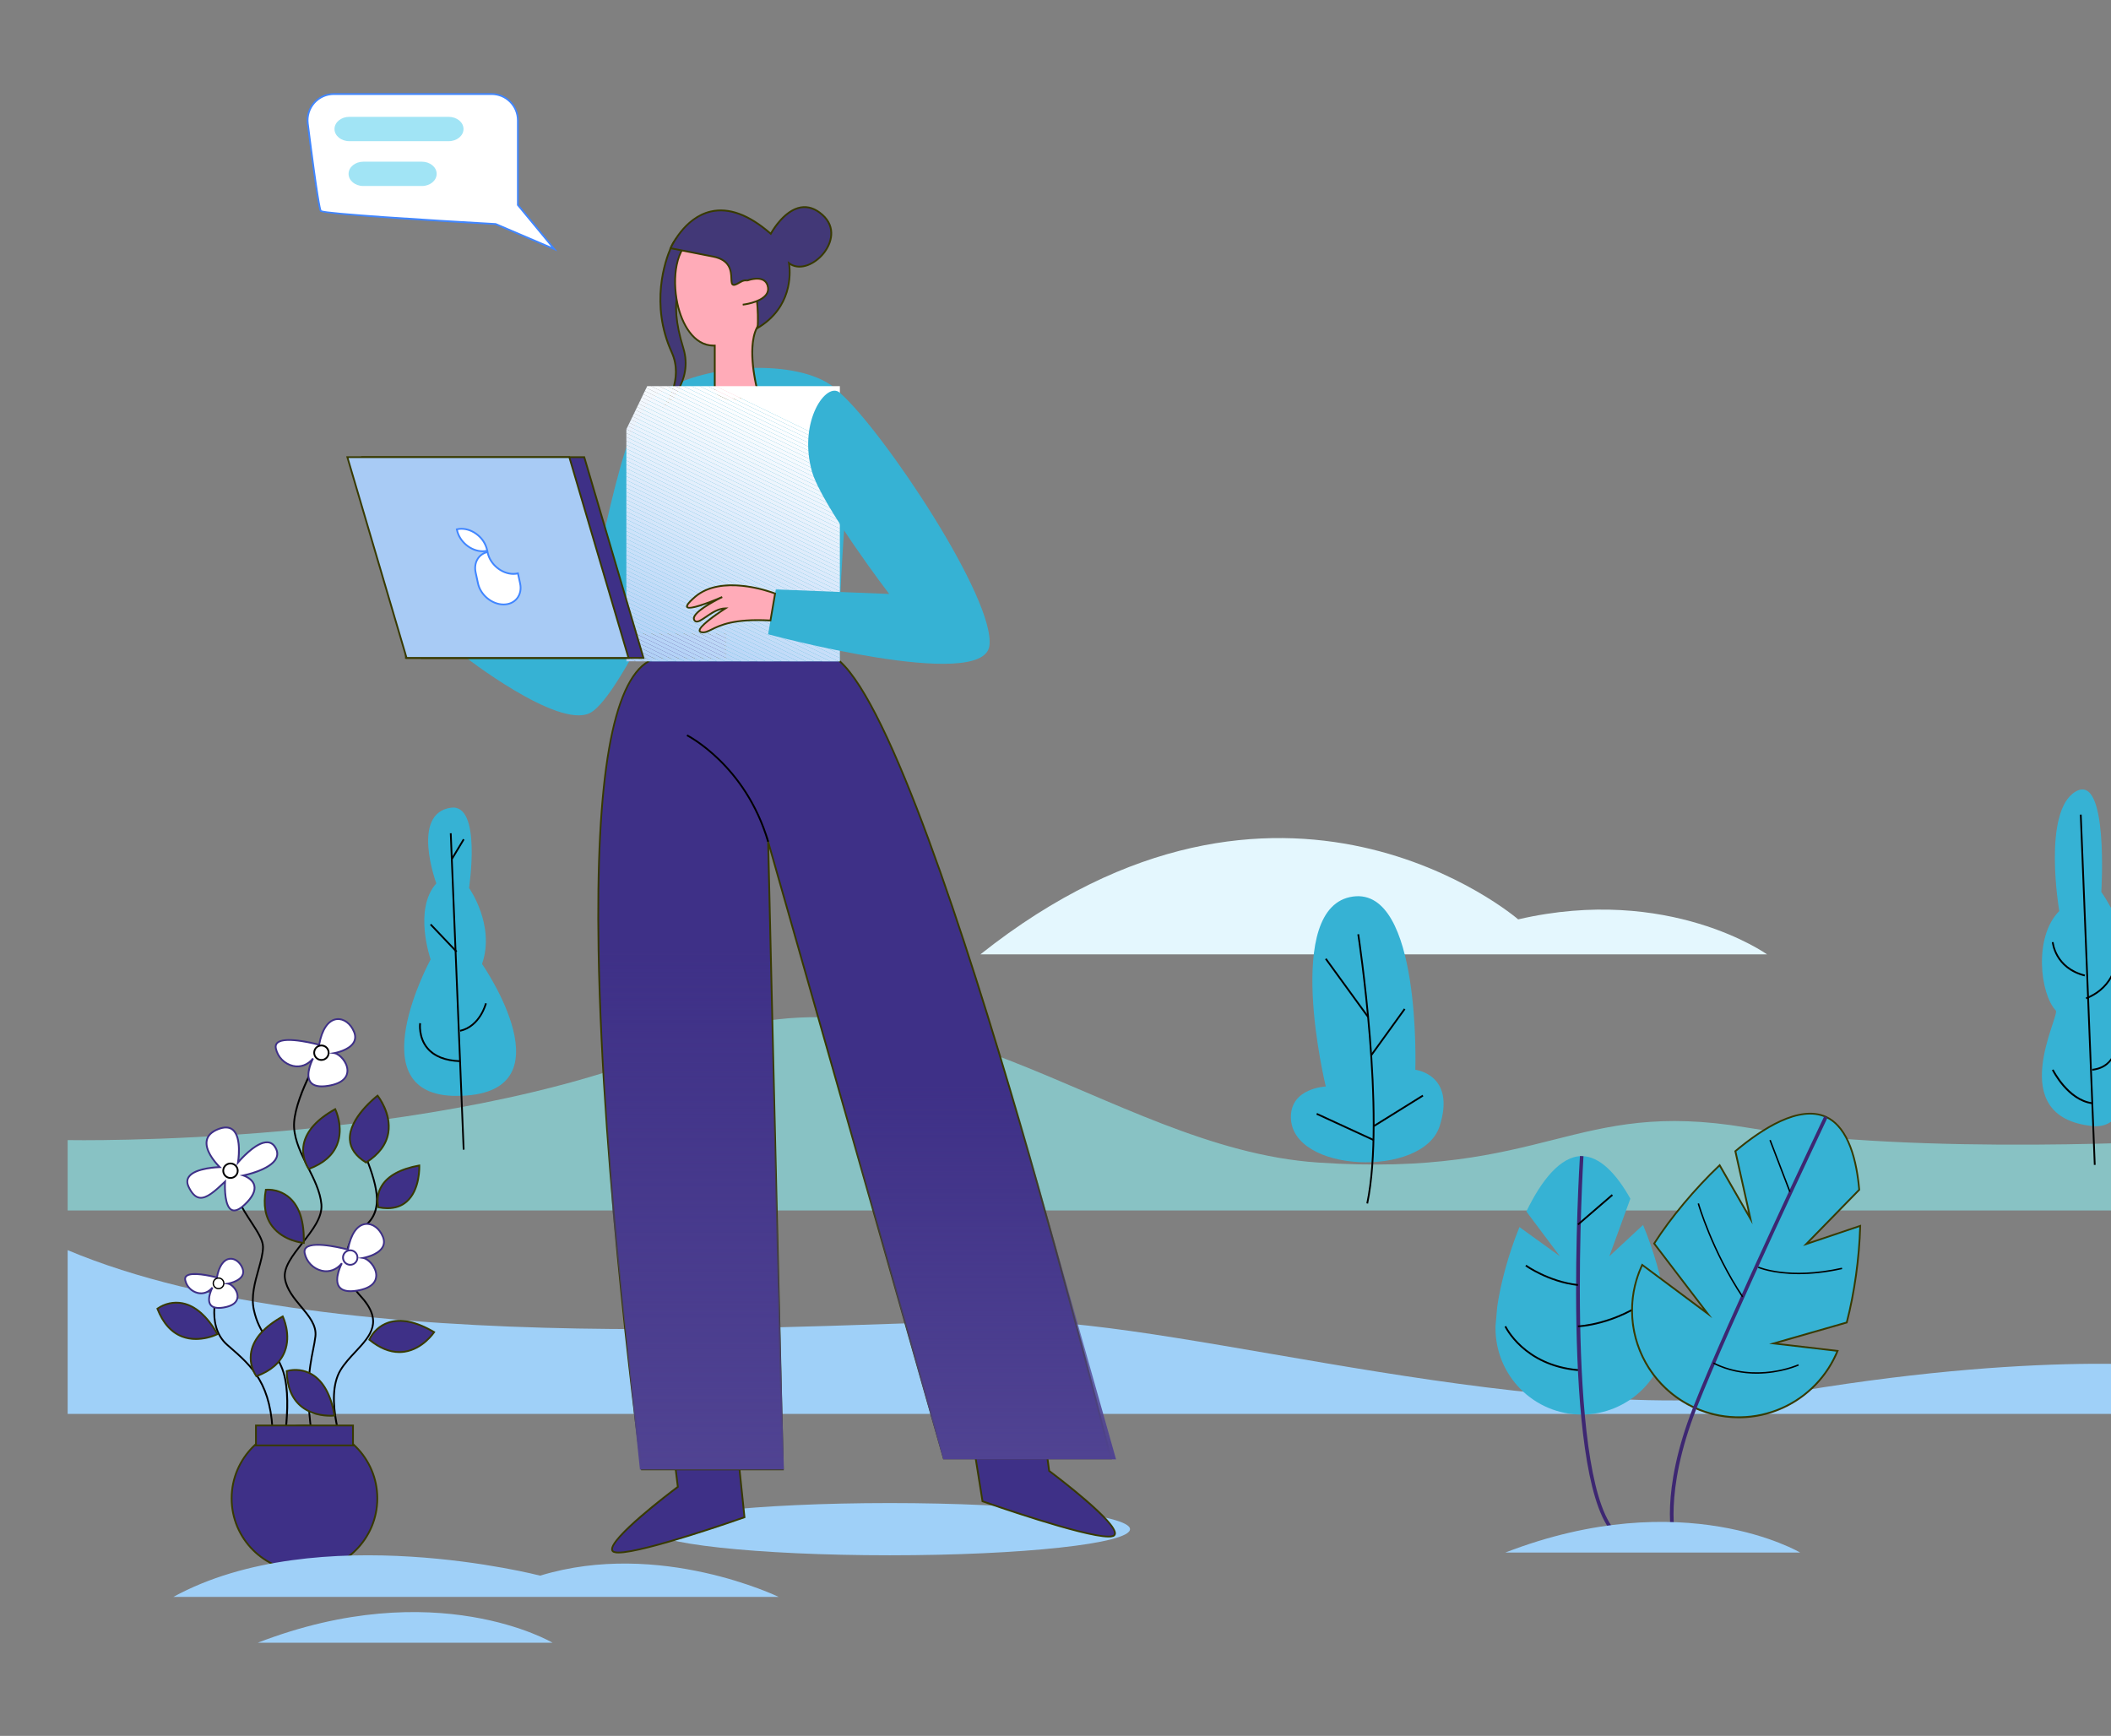 <svg width="698" height="574" viewBox="0 0 698 574" fill="none" xmlns="http://www.w3.org/2000/svg">
<rect x="0" y="0" width="698" height="574" fill="#808080" stroke="none"/>
<g clip-path="url(#clip0_88_610)">
<path d="M22.372 376.991C22.372 376.991 144.821 379.375 224.563 345.703C304.304 312.032 365.684 379.681 435.778 384.411C511.418 389.516 520.183 363.225 577.34 372.807C634.497 382.39 724.904 376.991 724.904 376.991V400.261H22.372V376.991Z" fill="#88C2C4"/>
<path d="M22.372 467.525H724.904V452.389C724.904 452.389 679.374 446.059 595.211 459.957C511.049 473.854 393.627 436.837 335.409 436.752C277.191 436.667 112.781 451.412 22.372 413.382V467.525Z" fill="#9FD0F8"/>
<path d="M551.484 438.984C551.514 442.751 550.799 446.487 549.381 449.975C547.962 453.464 545.868 456.637 543.219 459.311C540.569 461.986 537.418 464.108 533.946 465.557C530.474 467.005 526.749 467.751 522.988 467.751C519.227 467.751 515.502 467.005 512.03 465.557C508.558 464.108 505.407 461.986 502.757 459.311C500.108 456.637 498.014 453.464 496.595 449.975C495.177 446.487 494.462 442.751 494.492 438.984C494.492 438.829 494.492 438.676 494.492 438.518L495.066 432.009C496.168 424.42 498.768 414.634 502.412 405.752L515.783 415.405L504.693 400.599C509.643 390.298 516.028 382.285 522.982 382.285C528.957 382.285 534.496 388.18 539.077 396.359L532.127 415.405L543.268 405.046C546.751 413.367 549.32 422.569 550.59 430.045L551.465 437.973C551.481 438.316 551.484 438.656 551.484 438.984Z" fill="#36B2D4"/>
<path d="M532.664 506.285C516.151 485.986 522.137 386.474 522.408 382.249L523.576 382.321C523.513 383.352 517.353 485.601 533.58 505.544L532.664 506.285Z" fill="#3D2772"/>
<path d="M521.732 453.333C503.637 451.726 497.534 438.824 497.475 438.693L498.015 438.45C498.072 438.576 504.048 451.174 521.791 452.749L521.732 453.333Z" fill="black"/>
<path d="M521.767 438.864L521.751 438.278C521.872 438.278 533.915 437.837 545.739 428.874L546.099 429.341C534.113 438.424 521.889 438.862 521.767 438.864Z" fill="black"/>
<path d="M521.725 425.197C511.907 424.097 504.421 418.76 504.345 418.71L504.687 418.236C504.761 418.288 512.13 423.537 521.792 424.618L521.725 425.197Z" fill="black"/>
<path d="M532.933 394.893L521.568 404.689L521.95 405.133L533.314 395.337L532.933 394.893Z" fill="black"/>
<path d="M89.927 475.656C89.684 457.744 83.171 452.074 75.627 445.509L74.972 444.94C67.129 438.093 72.08 425.141 72.133 425.011L72.672 425.226C72.624 425.352 67.814 437.929 75.353 444.506L76.008 445.077C83.656 451.733 90.261 457.483 90.508 475.658L89.927 475.656Z" fill="black"/>
<path d="M113.783 480.758C113.491 480.008 106.701 462.287 112.329 452.924C113.682 450.673 115.535 448.693 117.327 446.778C122.297 441.468 126.588 436.88 118.846 428.579C115.321 424.795 113.664 419.797 114.301 414.843C114.785 411.081 116.548 407.816 118.903 406.328C126.98 401.223 124.661 392.994 120.778 382.75L121.318 382.541C125.29 393.032 127.658 401.481 119.207 406.825C116.994 408.223 115.334 411.33 114.873 414.919C114.258 419.697 115.859 424.53 119.263 428.177C127.381 436.875 122.7 441.871 117.745 447.171C115.974 449.064 114.146 451.021 112.82 453.22C107.34 462.337 114.249 480.358 114.319 480.538L113.783 480.758Z" fill="black"/>
<path d="M103.706 479.95C100.288 461.092 101.995 452.507 103.247 446.239C103.569 444.63 103.846 443.24 104.005 441.857C104.402 438.339 101.939 435.382 99.327 432.254C96.975 429.433 94.543 426.514 93.942 422.905C93.3 419.045 96.427 415.07 99.737 410.863C102.99 406.729 106.353 402.455 105.982 398.25C105.622 394.148 103.562 390.053 101.57 386.09C99.428 381.825 97.211 377.416 96.95 372.816C96.448 363.987 105.631 348.592 106.023 347.939L106.525 348.242C106.43 348.401 97.042 364.135 97.529 372.784C97.785 377.261 99.973 381.613 102.09 385.827C104.105 389.838 106.191 393.984 106.561 398.199C106.952 402.628 103.517 406.996 100.194 411.218C96.966 415.322 93.917 419.198 94.516 422.802C95.09 426.252 97.47 429.108 99.773 431.871C102.472 435.1 105.005 438.148 104.579 441.916C104.419 443.325 104.14 444.725 103.814 446.347C102.573 452.569 100.871 461.09 104.275 479.836L103.706 479.95Z" fill="black"/>
<path d="M93.259 482.222L92.687 482.096C92.732 481.893 97.131 461.721 92.707 451.873C91.273 448.684 89.623 445.597 87.768 442.633C85.926 439.608 84.594 437.421 83.655 433.224C82.653 428.735 83.999 423.95 85.186 419.728C85.951 417.009 86.674 414.441 86.674 412.304C86.674 410.167 84.875 407.39 82.781 404.185C79.924 399.799 76.367 394.341 76.369 388.431H76.953C76.953 394.167 80.309 399.318 83.272 403.864C85.411 407.147 87.259 409.991 87.259 412.304C87.259 414.522 86.525 417.128 85.75 419.888C84.58 424.042 83.256 428.752 84.228 433.096C85.145 437.199 86.455 439.35 88.269 442.329C90.136 445.313 91.798 448.422 93.241 451.634C97.757 461.659 93.45 481.388 93.259 482.222Z" fill="black"/>
<path d="M122.112 442.981C122.112 442.981 127.101 430.813 143.551 440.486C143.551 440.486 134.935 453.517 122.112 442.981Z" fill="#3E3087"/>
<path d="M132.029 447.387C128.698 447.387 125.309 445.987 121.926 443.208L121.759 443.069L121.842 442.869C122.473 441.517 123.37 440.305 124.48 439.308C125.589 438.31 126.888 437.547 128.299 437.064C132.518 435.638 137.7 436.703 143.7 440.231L143.966 440.388L143.786 440.648C143.633 440.878 139.968 446.324 133.79 447.253C133.207 447.342 132.618 447.387 132.029 447.387V447.387ZM122.473 442.896C126.262 445.96 130.04 447.221 133.707 446.68C138.883 445.902 142.322 441.667 143.126 440.583C137.403 437.274 132.482 436.28 128.497 437.622C124.639 438.914 122.874 442.078 122.473 442.896Z" fill="#383A00"/>
<path d="M84.767 455.075C84.767 455.075 76.824 444.601 93.486 435.301C93.486 435.301 100.334 449.347 84.767 455.075Z" fill="#3E3087"/>
<path d="M84.665 455.425L84.535 455.245C83.69 454.014 83.103 452.625 82.806 451.161C82.51 449.697 82.512 448.189 82.811 446.725C83.724 442.361 87.268 438.428 93.344 435.037L93.614 434.887L93.749 435.165C93.871 435.413 96.699 441.338 94.369 447.144C92.901 450.803 89.704 453.562 84.868 455.342L84.665 455.425ZM93.349 435.716C87.604 438.981 84.252 442.724 83.387 446.846C82.549 450.834 84.377 453.96 84.879 454.72C89.432 453 92.435 450.38 93.826 446.933C95.778 442.066 93.876 436.959 93.349 435.716Z" fill="#383A00"/>
<path d="M102.114 386.534C102.114 386.534 94.171 376.06 110.833 366.76C110.833 366.76 117.681 380.806 102.114 386.534Z" fill="#3E3087"/>
<path d="M102.011 386.883L101.881 386.703C101.037 385.472 100.449 384.083 100.153 382.619C99.857 381.155 99.859 379.647 100.157 378.184C101.071 373.82 104.614 369.886 110.69 366.495L110.96 366.344L111.097 366.623C111.217 366.872 114.047 372.796 111.715 378.602C110.247 382.263 107.05 385.02 102.214 386.8L102.011 386.883ZM110.695 367.174C104.951 370.438 101.599 374.182 100.733 378.303C99.895 382.292 101.725 385.418 102.225 386.179C106.778 384.458 109.781 381.838 111.172 378.393C113.126 373.524 111.224 368.418 110.695 367.174V367.174Z" fill="#383A00"/>
<path d="M52.046 432.739C52.046 432.739 62.371 424.609 71.932 441.141C71.932 441.141 58.025 448.232 52.046 432.739Z" fill="#3E3087"/>
<path d="M64.812 443.06C63.208 443.072 61.616 442.788 60.114 442.222C56.437 440.812 53.629 437.657 51.772 432.844L51.694 432.642L51.874 432.509C53.087 431.646 54.462 431.036 55.915 430.715C57.368 430.395 58.871 430.371 60.334 430.644C64.706 431.485 68.691 434.968 72.178 440.995L72.333 441.264L72.058 441.404C69.789 442.47 67.318 443.035 64.812 443.06V443.06ZM52.398 432.844C54.197 437.374 56.854 440.343 60.314 441.673C65.203 443.549 70.276 441.559 71.512 441.012C68.153 435.307 64.357 432.013 60.224 431.217C56.232 430.449 53.15 432.328 52.401 432.844H52.398Z" fill="#383A00"/>
<path d="M87.904 393.399C87.904 393.399 100.951 391.894 100.446 410.992C100.446 410.992 84.89 409.742 87.904 393.399Z" fill="#3E3087"/>
<path d="M100.73 411.31L100.423 411.284C100.147 411.261 93.616 410.679 89.816 405.711C87.42 402.58 86.68 398.419 87.616 393.347L87.656 393.134L87.871 393.109C89.359 393.01 90.851 393.212 92.259 393.703C93.667 394.194 94.962 394.964 96.067 395.967C99.35 398.978 100.925 404.036 100.745 411L100.73 411.31ZM88.152 393.677C87.308 398.479 88.024 402.407 90.281 405.354C93.467 409.52 98.823 410.484 100.162 410.663C100.286 404.048 98.778 399.252 95.678 396.405C92.681 393.651 89.064 393.628 88.152 393.677Z" fill="#383A00"/>
<path d="M94.801 453.364C94.801 453.364 107.277 449.255 110.634 468.062C110.629 468.062 95.139 469.97 94.801 453.364Z" fill="#3E3087"/>
<path d="M109.151 468.425C106.893 468.425 102.557 467.991 99.153 465.038C96.175 462.454 94.614 458.528 94.507 453.369V453.153L94.712 453.086C96.15 452.687 97.652 452.583 99.13 452.779C100.609 452.975 102.032 453.468 103.316 454.228C107.139 456.515 109.698 461.151 110.92 468.009L110.973 468.313L110.668 468.351C110.164 468.405 109.657 468.43 109.151 468.425V468.425ZM95.099 453.585C95.24 458.45 96.731 462.158 99.532 464.591C103.491 468.025 108.935 467.888 110.283 467.796C109.072 461.292 106.63 456.9 103.021 454.738C99.529 452.644 95.979 453.358 95.099 453.585V453.585Z" fill="#383A00"/>
<path d="M125.094 399.207C125.094 399.207 121.834 388.395 138.644 385.386C138.644 385.386 139.396 401.971 125.094 399.207Z" fill="#3E3087"/>
<path d="M128.135 399.81C127.096 399.804 126.059 399.699 125.04 399.495L124.86 399.461L124.81 399.291C124.508 398.057 124.456 396.776 124.655 395.521C124.854 394.266 125.301 393.064 125.97 391.985C128.081 388.538 132.325 386.219 138.586 385.098L138.916 385.039L138.93 385.374C138.946 385.707 139.247 393.567 134.612 397.574C132.905 399.063 130.729 399.81 128.135 399.81ZM125.332 398.954C129.06 399.637 132.055 399.023 134.241 397.131C138.131 393.763 138.36 387.286 138.356 385.738C132.453 386.851 128.461 389.055 126.481 392.293C125.266 394.286 124.854 396.668 125.332 398.954V398.954Z" fill="#383A00"/>
<path d="M121.053 384.411C107.03 375.868 124.831 362.298 124.831 362.298C124.831 362.298 135.326 375.366 121.053 384.411Z" fill="#3E3087"/>
<path d="M121.055 384.757L120.901 384.662C117.403 382.53 115.548 379.894 115.39 376.824C115.01 369.508 124.269 362.366 124.663 362.066L124.89 361.886L125.069 362.108C125.262 362.348 129.771 368.054 128.677 374.64C128.027 378.555 125.514 381.923 121.21 384.653L121.055 384.757ZM124.787 362.713C123.348 363.879 115.642 370.409 115.971 376.791C116.117 379.611 117.824 382.058 121.046 384.064C125.109 381.447 127.48 378.249 128.096 374.553C129.031 368.957 125.611 363.848 124.787 362.713Z" fill="#383A00"/>
<path d="M105.524 345.464C105.524 345.464 89.968 341.192 91.222 346.725C92.476 352.259 99.499 355.014 103.516 349.992C103.516 349.992 97.746 360.803 108.534 359.037C119.322 357.272 113.804 348.736 110.542 348.226C110.542 348.226 119.324 346.718 117.066 341.199C114.808 335.68 107.546 334.155 105.524 345.464Z" fill="white"/>
<path d="M106.379 359.518C104.477 359.518 103.14 358.978 102.383 357.927C101.07 356.088 101.876 353.147 102.575 351.365C101.785 352.032 100.849 352.504 99.843 352.742C98.837 352.98 97.789 352.978 96.784 352.736C95.352 352.391 94.045 351.651 93.011 350.6C91.978 349.549 91.259 348.229 90.936 346.79C90.735 345.902 90.917 345.181 91.476 344.646C93.939 342.287 103.421 344.615 105.296 345.103C106.262 340.058 108.455 337.013 111.339 336.707C113.752 336.451 116.165 338.211 117.34 341.085C117.89 342.437 117.861 343.678 117.253 344.779C116.1 346.86 113.173 347.88 111.609 348.293C113.374 349.205 115.17 351.626 115.181 353.99C115.181 355.58 114.34 358.389 108.585 359.327C107.856 359.45 107.118 359.513 106.379 359.518ZM103.288 349.803L103.776 350.123C103.749 350.174 101.125 355.158 102.86 357.587C103.738 358.819 105.632 359.209 108.488 358.744C113.547 357.918 114.605 355.7 114.594 353.987C114.581 351.361 112.075 348.761 110.497 348.516L108.721 348.244L110.494 347.938C110.54 347.938 115.303 347.082 116.739 344.489C117.257 343.552 117.278 342.48 116.794 341.303C115.715 338.671 113.556 337.06 111.397 337.285C108.73 337.568 106.694 340.568 105.809 345.514L105.753 345.831L105.443 345.747C105.332 345.716 94.317 342.727 91.876 345.064C91.471 345.451 91.35 345.965 91.505 346.655C91.802 347.988 92.466 349.211 93.421 350.184C94.377 351.158 95.586 351.845 96.912 352.165C99.324 352.718 101.647 351.859 103.288 349.803Z" fill="#3E3087"/>
<path d="M74.414 390.693C68.894 395.97 65.38 398.734 62.37 392.453C59.36 386.172 72.656 385.919 72.656 385.919C72.656 385.919 63.12 376.872 72.156 373.355C81.191 369.838 78.687 384.411 78.687 384.411C78.687 384.411 87.826 373.355 91.16 379.636C94.494 385.918 80.445 388.683 80.445 388.683C80.445 388.683 88.472 391.1 80.945 398.289C73.417 405.479 74.414 390.693 74.414 390.693Z" fill="white"/>
<path d="M77.426 400.552C77.109 400.554 76.796 400.486 76.509 400.352C74.08 399.212 74.029 393.476 74.094 391.408C70.841 394.489 68.143 396.734 65.818 396.307C64.407 396.05 63.197 394.83 62.117 392.579C61.493 391.276 61.487 390.112 62.099 389.118C63.812 386.334 69.933 385.766 71.995 385.653C70.721 384.316 67.41 380.449 68.074 377.063C68.416 375.319 69.756 373.98 72.063 373.083C74.208 372.247 75.917 372.335 77.147 373.341C79.762 375.483 79.393 381.164 79.127 383.476C80.787 381.629 85.244 377.081 88.646 377.433C89.83 377.553 90.767 378.247 91.431 379.499C92.095 380.752 92.151 381.957 91.611 383.103C90.042 386.404 83.826 388.193 81.439 388.77C82.439 389.249 83.957 390.239 84.371 391.934C84.823 393.828 83.742 396.039 81.16 398.505C79.708 399.866 78.463 400.552 77.426 400.552ZM74.762 389.959L74.711 390.714C74.562 392.909 74.641 398.823 76.757 399.821C77.716 400.271 79.058 399.684 80.74 398.077C83.16 395.765 84.186 393.752 83.787 392.069C83.263 389.867 80.386 388.974 80.357 388.963L79.231 388.622L80.384 388.395C80.474 388.377 89.283 386.604 91.068 382.845C91.532 381.869 91.476 380.863 90.899 379.782C90.321 378.701 89.564 378.123 88.572 378.022C84.717 377.652 78.968 384.536 78.911 384.606L78.211 385.453L78.391 384.372C78.405 384.291 79.747 376.247 76.772 373.804C75.717 372.941 74.202 372.885 72.273 373.638C70.167 374.458 68.947 375.651 68.646 377.184C67.907 380.955 72.82 385.669 72.869 385.716L73.389 386.208L72.669 386.222C72.588 386.222 64.452 386.413 62.594 389.435C62.087 390.258 62.101 391.208 62.641 392.334C63.634 394.404 64.706 395.518 65.919 395.74C68.105 396.145 70.852 393.709 74.218 390.491L74.762 389.959Z" fill="#3E3087"/>
<path d="M78.537 387.654C78.84 386.367 78.044 385.077 76.759 384.773C75.473 384.469 74.186 385.266 73.882 386.554C73.579 387.841 74.375 389.131 75.66 389.434C76.945 389.738 78.233 388.941 78.537 387.654Z" fill="white"/>
<path d="M76.208 389.807C75.677 389.807 75.158 389.65 74.717 389.354C74.275 389.059 73.931 388.639 73.728 388.147C73.525 387.656 73.472 387.115 73.576 386.594C73.679 386.072 73.935 385.593 74.311 385.217C74.686 384.842 75.165 384.586 75.686 384.482C76.207 384.379 76.746 384.432 77.237 384.636C77.727 384.84 78.146 385.184 78.441 385.627C78.736 386.069 78.893 386.589 78.893 387.121C78.892 387.833 78.609 388.516 78.105 389.02C77.602 389.524 76.92 389.807 76.208 389.807V389.807ZM76.208 385.018C75.793 385.018 75.387 385.141 75.041 385.372C74.696 385.602 74.426 385.931 74.267 386.315C74.108 386.699 74.066 387.122 74.147 387.53C74.228 387.938 74.428 388.313 74.721 388.607C75.015 388.901 75.389 389.102 75.796 389.183C76.204 389.264 76.626 389.223 77.01 389.064C77.393 388.905 77.721 388.635 77.952 388.289C78.183 387.943 78.306 387.537 78.306 387.121C78.306 386.564 78.085 386.029 77.691 385.635C77.298 385.241 76.765 385.019 76.208 385.018V385.018Z" fill="black"/>
<path d="M106.277 350.493C107.597 350.493 108.668 349.42 108.668 348.098C108.668 346.775 107.597 345.703 106.277 345.703C104.956 345.703 103.886 346.775 103.886 348.098C103.886 349.42 104.956 350.493 106.277 350.493Z" fill="white"/>
<path d="M106.277 350.786C105.746 350.786 105.227 350.629 104.786 350.333C104.344 350.038 104 349.618 103.797 349.127C103.594 348.636 103.541 348.095 103.644 347.574C103.748 347.052 104.004 346.573 104.379 346.197C104.754 345.821 105.233 345.565 105.753 345.461C106.274 345.358 106.814 345.411 107.304 345.614C107.795 345.818 108.214 346.162 108.509 346.604C108.804 347.047 108.962 347.566 108.962 348.098C108.961 348.811 108.677 349.494 108.174 349.998C107.671 350.502 106.989 350.786 106.277 350.786ZM106.277 345.997C105.862 345.997 105.456 346.12 105.111 346.35C104.766 346.581 104.497 346.909 104.338 347.293C104.179 347.677 104.137 348.099 104.218 348.507C104.298 348.914 104.498 349.289 104.791 349.583C105.085 349.877 105.458 350.077 105.865 350.159C106.272 350.24 106.694 350.198 107.078 350.039C107.461 349.88 107.789 349.611 108.02 349.265C108.25 348.92 108.373 348.514 108.373 348.098C108.373 347.541 108.152 347.007 107.759 346.614C107.366 346.22 106.833 345.998 106.277 345.997V345.997Z" fill="black"/>
<path d="M115.048 413.195C115.048 413.195 99.492 408.922 100.746 414.456C102 419.989 109.022 422.745 113.04 417.723C113.04 417.723 107.27 428.534 118.058 426.77C128.845 425.006 123.327 416.467 120.065 415.959C120.065 415.959 128.847 414.45 126.589 408.922C124.331 403.394 117.07 401.888 115.048 413.195Z" fill="white"/>
<path d="M115.902 427.249C114 427.249 112.663 426.717 111.904 425.658C110.592 423.818 111.399 420.878 112.098 419.096C111.308 419.763 110.372 420.235 109.366 420.473C108.36 420.712 107.312 420.709 106.307 420.467C104.875 420.122 103.568 419.382 102.534 418.331C101.501 417.28 100.782 415.96 100.459 414.521C100.258 413.634 100.44 412.911 100.999 412.376C103.462 410.018 112.944 412.346 114.819 412.836C115.785 407.8 117.978 404.745 120.862 404.439C123.271 404.187 125.686 405.942 126.861 408.818C127.413 410.167 127.384 411.411 126.774 412.51C125.623 414.591 122.696 415.613 121.132 416.023C122.897 416.935 124.693 419.357 124.704 421.721C124.704 423.312 123.861 426.119 118.106 427.058C117.378 427.181 116.64 427.245 115.902 427.249V427.249ZM112.811 417.533L113.298 417.856C113.271 417.906 110.648 422.888 112.381 425.317C113.262 426.55 115.155 426.939 118.011 426.474C123.07 425.649 124.128 423.433 124.115 421.717C124.104 419.092 121.596 416.492 120.02 416.249L118.244 415.975L120.015 415.668C120.063 415.668 124.826 414.812 126.262 412.22C126.78 411.283 126.801 410.21 126.317 409.034C125.238 406.401 123.079 404.79 120.92 405.016C118.253 405.299 116.219 408.299 115.342 413.247L115.285 413.562L114.977 413.477C114.866 413.447 103.849 410.457 101.409 412.796C101.005 413.184 100.884 413.697 101.039 414.385C101.335 415.719 101.999 416.942 102.954 417.916C103.91 418.89 105.12 419.576 106.445 419.896C108.847 420.451 111.17 419.589 112.811 417.533Z" fill="#3E3087"/>
<path d="M116.715 418.041C117.935 417.535 118.514 416.134 118.009 414.912C117.504 413.69 116.105 413.11 114.885 413.616C113.665 414.122 113.085 415.523 113.591 416.745C114.096 417.967 115.495 418.547 116.715 418.041Z" fill="white"/>
<path d="M115.801 418.517C115.27 418.517 114.751 418.359 114.309 418.064C113.868 417.769 113.524 417.349 113.321 416.857C113.117 416.366 113.064 415.826 113.168 415.304C113.271 414.783 113.527 414.304 113.902 413.928C114.278 413.552 114.756 413.296 115.277 413.192C115.798 413.088 116.337 413.141 116.828 413.345C117.318 413.548 117.738 413.893 118.033 414.335C118.328 414.777 118.485 415.297 118.485 415.829C118.484 416.541 118.201 417.225 117.698 417.729C117.194 418.233 116.512 418.516 115.801 418.517V418.517ZM115.801 413.728C115.386 413.729 114.981 413.854 114.636 414.086C114.292 414.319 114.025 414.648 113.867 415.032C113.71 415.417 113.669 415.839 113.752 416.247C113.834 416.654 114.035 417.028 114.329 417.321C114.623 417.614 114.997 417.813 115.404 417.894C115.812 417.974 116.233 417.931 116.616 417.772C117 417.612 117.327 417.342 117.557 416.996C117.787 416.651 117.91 416.244 117.909 415.829C117.909 415.552 117.854 415.278 117.748 415.022C117.642 414.767 117.486 414.535 117.29 414.34C117.095 414.144 116.862 413.99 116.606 413.885C116.351 413.78 116.077 413.726 115.801 413.728V413.728Z" fill="#3E3087"/>
<path d="M71.713 422.431C71.713 422.431 60.341 419.308 61.258 423.348C62.176 427.388 67.311 429.412 70.245 425.737C70.245 425.737 66.026 433.635 73.914 432.35C81.801 431.066 77.766 424.818 75.382 424.451C75.382 424.451 81.801 423.348 80.15 419.308C78.498 415.269 73.19 414.164 71.713 422.431Z" fill="white"/>
<path d="M72.337 432.782C70.921 432.782 69.919 432.382 69.351 431.586C68.435 430.303 68.897 428.31 69.383 426.98C68.808 427.413 68.144 427.713 67.439 427.859C66.734 428.005 66.006 427.993 65.306 427.824C64.244 427.568 63.275 427.019 62.509 426.239C61.743 425.459 61.21 424.48 60.972 423.413C60.819 422.735 60.957 422.184 61.387 421.771C63.187 420.039 69.809 421.627 71.483 422.065C72.202 418.396 73.822 416.173 75.954 415.947C77.753 415.753 79.552 417.061 80.421 419.191C80.833 420.202 80.811 421.133 80.353 421.958C79.541 423.425 77.553 424.182 76.364 424.515C77.623 425.258 78.841 426.975 78.849 428.66C78.849 429.849 78.226 431.944 73.96 432.64C73.424 432.73 72.881 432.778 72.337 432.782V432.782ZM70.016 425.553L70.504 425.874C70.484 425.91 68.59 429.512 69.827 431.247C70.452 432.121 71.806 432.393 73.867 432.06C76.745 431.589 78.271 430.415 78.264 428.661C78.264 426.778 76.465 424.913 75.337 424.741L73.562 424.467L75.331 424.162C75.365 424.162 78.811 423.542 79.842 421.679C80.214 421.007 80.225 420.266 79.878 419.418C79.118 417.556 77.539 416.371 76.015 416.535C74.104 416.738 72.641 418.908 72.001 422.481L71.943 422.798L71.636 422.713C69.39 422.095 63.244 420.802 61.792 422.194C61.519 422.458 61.432 422.814 61.542 423.276C61.757 424.235 62.235 425.114 62.923 425.815C63.611 426.515 64.482 427.009 65.436 427.24C67.172 427.649 68.836 427.04 70.016 425.553Z" fill="#3E3087"/>
<path d="M72.263 426.109C73.228 426.109 74.011 425.325 74.011 424.357C74.011 423.39 73.228 422.606 72.263 422.606C71.297 422.606 70.514 423.39 70.514 424.357C70.514 425.325 71.297 426.109 72.263 426.109Z" fill="white"/>
<path d="M72.261 426.319C71.873 426.319 71.493 426.204 71.171 425.988C70.848 425.771 70.596 425.464 70.448 425.105C70.299 424.746 70.26 424.35 70.336 423.969C70.412 423.587 70.599 423.237 70.874 422.962C71.149 422.687 71.499 422.5 71.879 422.425C72.26 422.349 72.655 422.388 73.014 422.537C73.372 422.686 73.679 422.939 73.894 423.262C74.11 423.586 74.225 423.966 74.224 424.355C74.224 424.876 74.017 425.376 73.649 425.744C73.281 426.112 72.782 426.319 72.261 426.319V426.319ZM72.261 422.818C71.958 422.818 71.661 422.908 71.409 423.077C71.156 423.246 70.96 423.486 70.843 423.767C70.727 424.048 70.697 424.357 70.756 424.655C70.815 424.953 70.961 425.227 71.176 425.442C71.391 425.657 71.664 425.803 71.962 425.862C72.26 425.922 72.568 425.891 72.849 425.775C73.129 425.659 73.369 425.462 73.537 425.209C73.706 424.956 73.796 424.659 73.796 424.355C73.795 423.948 73.633 423.558 73.345 423.27C73.058 422.982 72.668 422.82 72.261 422.82V422.818Z" fill="black"/>
<path d="M100.673 519.6C113.977 519.6 124.761 508.8 124.761 495.477C124.761 482.154 113.977 471.354 100.673 471.354C87.37 471.354 76.586 482.154 76.586 495.477C76.586 508.8 87.37 519.6 100.673 519.6Z" fill="#3E3087"/>
<path d="M100.674 519.892C87.231 519.892 76.295 508.939 76.295 495.477C76.295 482.015 87.231 471.062 100.674 471.062C114.118 471.062 125.053 482.013 125.053 495.477C125.053 508.94 114.118 519.892 100.674 519.892ZM100.674 471.647C87.555 471.647 76.88 482.338 76.88 495.477C76.88 508.616 87.555 519.307 100.674 519.307C113.794 519.307 124.469 508.616 124.469 495.477C124.469 482.338 113.794 471.647 100.674 471.647Z" fill="#383A00"/>
<path d="M116.717 471.354H84.63V477.941H116.717V471.354Z" fill="#3E3087"/>
<path d="M117.009 478.235H84.337V471.062H117.009V478.235ZM84.92 477.647H116.424V471.647H84.922L84.92 477.647Z" fill="#383A00"/>
<path d="M607.076 447.852C599.06 465.645 578.161 473.559 560.394 465.532C542.627 457.504 534.73 436.574 542.746 418.782C542.825 418.602 542.904 418.433 542.989 418.256L564.647 434.381L546.947 411.203C552.049 403.2 559.96 393.478 568.591 385.314L578.774 403.028L573.787 380.658C584.613 371.557 595.888 365.766 603.743 369.317C610.489 372.364 613.743 381.844 614.753 393.412L597.223 411.364L615.066 405.355C614.763 416.526 612.986 428.22 610.618 437.307L586.45 444.232L607.576 446.693C607.412 447.097 607.243 447.482 607.076 447.852Z" fill="#36B2D4"/>
<path d="M574.902 468.971C568.957 468.965 563.109 467.468 557.89 464.617C552.671 461.767 548.248 457.652 545.025 452.65C541.802 447.647 539.881 441.916 539.437 435.979C538.994 430.042 540.042 424.088 542.486 418.661C542.574 418.464 542.65 418.3 542.731 418.129L542.884 417.809L563.153 432.899L546.601 411.217L546.71 411.037C552.167 402.48 560.275 392.782 568.401 385.09L568.671 384.834L578.083 401.206L573.463 380.551L573.599 380.438C582.444 373.001 594.871 364.99 603.867 369.054C610.033 371.839 613.899 380.256 615.045 393.39L615.058 393.525L614.963 393.62L598.284 410.702L615.376 404.947L615.366 405.367C615.08 415.936 613.455 427.607 610.907 437.386L610.866 437.548L610.706 437.593L587.944 444.114L608.002 446.457L607.854 446.817C607.687 447.222 607.518 447.61 607.35 447.985C604.524 454.233 599.962 459.535 594.208 463.256C588.454 466.978 581.751 468.962 574.902 468.971V468.971ZM543.109 418.699L543.033 418.866C541.141 423.061 540.092 427.587 539.947 432.187C539.802 436.787 540.563 441.371 542.186 445.677C543.81 449.982 546.265 453.925 549.41 457.281C552.555 460.637 556.329 463.339 560.517 465.234C564.705 467.129 569.225 468.179 573.818 468.324C578.412 468.47 582.989 467.708 587.288 466.082C591.587 464.456 595.524 461.997 598.875 458.847C602.226 455.698 604.924 451.918 606.816 447.723V447.723C606.936 447.467 607.052 447.204 607.163 446.934L584.967 444.347L610.384 437.065C612.861 427.49 614.453 416.117 614.768 405.759L596.17 412.025L614.455 393.296C613.656 384.314 611.127 372.964 603.63 369.576C594.961 365.659 582.824 373.466 574.123 380.76L579.492 404.833L568.522 385.777C560.573 393.345 552.671 402.801 547.302 411.183L566.147 435.869L543.109 418.699Z" fill="#383A00"/>
<path d="M553.072 509.761C552.892 509.119 548.687 493.749 559.848 465.316C570.945 437.05 602.893 369.742 603.208 369.065L604.264 369.569C603.944 370.245 572.012 437.516 560.931 465.746C549.914 493.81 554.146 509.281 554.191 509.434L553.072 509.761Z" fill="#3D2772"/>
<path d="M575.998 428.954C565.843 413.686 561.366 398.165 561.323 398.01L561.782 397.878C561.825 398.033 566.28 413.486 576.395 428.69L575.998 428.954Z" fill="black"/>
<path d="M594.738 421.33C586.027 421.33 581.322 419.27 581.253 419.238L581.45 418.804C581.548 418.847 591.361 423.128 609.018 419.184L609.123 419.651C603.533 420.901 598.718 421.33 594.738 421.33Z" fill="black"/>
<path d="M591.615 394.195L585.048 377.076L585.495 376.905L592.06 394.023L591.615 394.195Z" fill="black"/>
<path d="M580.816 454.248C576.431 454.248 571.422 453.441 566.422 450.942L566.636 450.515C580.506 457.445 594.452 451.172 594.592 451.107L594.792 451.542C594.693 451.589 588.785 454.248 580.816 454.248Z" fill="black"/>
<path d="M110.369 31.102H162.561C164.86 31.102 167.065 32.016 168.691 33.644C170.316 35.272 171.23 37.48 171.23 39.783V67.772L183.274 82.367L163.894 74.078C163.894 74.078 107.082 70.923 106.079 69.741C105.41 68.952 103.181 52.052 101.761 40.866C101.608 39.643 101.715 38.402 102.078 37.225C102.44 36.047 103.049 34.961 103.863 34.037C104.677 33.113 105.678 32.374 106.8 31.868C107.922 31.361 109.138 31.1 110.369 31.102V31.102Z" fill="white"/>
<path d="M184.265 83.106L163.825 74.372C154.199 73.831 106.886 71.148 105.855 69.934C105.648 69.691 105.018 68.948 101.478 40.906C101.318 39.642 101.429 38.359 101.803 37.142C102.176 35.925 102.805 34.802 103.646 33.846C104.486 32.891 105.521 32.126 106.68 31.602C107.839 31.078 109.096 30.808 110.367 30.808H162.56C164.936 30.811 167.215 31.757 168.895 33.439C170.575 35.122 171.521 37.403 171.524 39.783V67.667L184.265 83.106ZM110.367 31.394C109.179 31.394 108.004 31.647 106.921 32.137C105.838 32.627 104.871 33.342 104.085 34.234C103.299 35.127 102.712 36.177 102.362 37.315C102.012 38.452 101.908 39.651 102.057 40.832C105.204 65.752 106.076 69.224 106.305 69.559C107.649 70.383 141.495 72.545 163.909 73.788L164.007 73.812L182.279 81.621L170.944 67.88V39.783C170.942 37.558 170.058 35.424 168.485 33.851C166.913 32.278 164.782 31.394 162.56 31.394H110.367Z" fill="#4186FF"/>
<path d="M110.601 42.661C110.601 44.881 112.788 46.681 115.485 46.681H148.376C151.075 46.681 153.261 44.879 153.261 42.661C153.261 40.439 151.073 38.639 148.376 38.639H115.485C112.788 38.639 110.601 40.439 110.601 42.661Z" fill="#A1E4F5"/>
<path d="M115.255 57.485C115.255 59.706 117.441 61.507 120.138 61.507H139.499C142.198 61.507 144.382 59.705 144.382 57.485C144.382 55.265 142.196 53.465 139.499 53.465H120.138C117.441 53.465 115.255 55.265 115.255 57.485Z" fill="#A1E4F5"/>
<path d="M324.183 315.565H584.258C584.258 315.565 551.833 292.447 501.986 304.006C501.99 304.006 423.815 236.416 324.183 315.565Z" fill="#E4F7FE"/>
<path d="M497.742 513.371H595.211C595.211 513.371 556.694 490.572 497.742 513.371Z" fill="#9FD0F8"/>
<path d="M85.234 543.192H182.704C182.704 543.192 144.187 520.391 85.234 543.192Z" fill="#9FD0F8"/>
<path d="M57.308 528.048H257.471C257.471 528.048 218.139 508.948 178.591 521.011C178.591 521.011 105.036 501.915 57.308 528.048Z" fill="#9FD0F8"/>
<path d="M150.973 362.374C117.823 362.45 142.389 317.232 142.389 317.232C142.389 317.232 136.59 300.655 144.274 292.105C144.274 292.105 135.701 269.026 149.057 267.086C159.388 265.583 155.088 293.611 155.088 293.611C155.088 293.611 163.841 305.938 159.388 318.74C159.388 318.747 189.63 362.286 150.973 362.374Z" fill="#36B2D4"/>
<path d="M149.332 275.518L148.748 275.542L153.017 380.163L153.601 380.139L149.332 275.518Z" fill="black"/>
<path d="M152.125 351.19C147.125 351.01 143.423 349.541 141.116 346.8C138.003 343.103 138.597 338.494 138.621 338.299L139.2 338.379C139.2 338.424 138.624 342.934 141.568 346.427C143.763 349.033 147.325 350.438 152.147 350.604L152.125 351.19Z" fill="black"/>
<path d="M152.201 341.139L152.071 340.566C158.521 339.125 160.373 331.768 160.391 331.694L160.959 331.833C160.941 331.91 159.002 339.609 152.201 341.139Z" fill="black"/>
<path d="M142.599 305.474L142.175 305.877L150.759 314.904L151.182 314.501L142.599 305.474Z" fill="black"/>
<path d="M153.082 277.378L149.153 283.913L149.654 284.215L153.582 277.68L153.082 277.378Z" fill="black"/>
<path d="M294.206 514.279C338.075 514.279 373.638 510.413 373.638 505.645C373.638 500.876 338.075 497.01 294.206 497.01C250.337 497.01 214.773 500.876 214.773 505.645C214.773 510.413 250.337 514.279 294.206 514.279Z" fill="#9FD0F8"/>
<path d="M211.486 138.186C202.76 150.332 194.063 211.614 189.716 213.639C185.369 215.664 153.264 216.816 153.264 216.816C153.264 216.816 184.363 241.141 195.068 235.766C205.773 230.391 230.53 172.445 230.53 172.445L211.486 138.186Z" fill="#36B2D4"/>
<path d="M319.105 460.36L324.862 496.427C324.862 496.427 363.005 509.901 368.018 507.89C373.03 505.879 346.901 486.374 346.901 486.374L341.924 450.19L319.105 460.36Z" fill="#3E3087"/>
<path d="M366.556 508.378C357.92 508.378 326.218 497.207 324.772 496.702L324.606 496.645L318.78 460.195L342.17 449.772L347.184 486.223C349.901 488.253 369.494 503.059 368.954 507.186C368.925 507.41 368.833 507.621 368.69 507.796C368.546 507.97 368.356 508.1 368.141 508.171C367.63 508.336 367.092 508.406 366.556 508.378V508.378ZM325.13 496.207C327.859 497.165 363.222 509.499 367.916 507.618C368.034 507.586 368.139 507.519 368.219 507.427C368.299 507.334 368.349 507.22 368.364 507.099C368.789 503.856 352.891 491.208 346.732 486.61L346.635 486.536L346.617 486.415L341.693 450.618L319.432 460.537L325.13 496.207Z" fill="#383A00"/>
<path d="M241.955 461.195L246.165 501.703C246.165 501.703 208.022 515.177 203.01 513.168C197.997 511.159 224.125 491.652 224.125 491.652L219.132 451.025L241.955 461.195Z" fill="#3E3087"/>
<path d="M204.478 513.656C203.943 513.68 203.409 513.606 202.9 513.44C202.686 513.369 202.496 513.238 202.352 513.063C202.209 512.889 202.117 512.677 202.089 512.452C201.549 508.346 220.96 493.655 223.814 491.518L218.776 450.545L242.227 460.996L242.245 461.164L246.478 501.902L246.26 501.98C244.814 502.49 213.112 513.656 204.478 513.656ZM219.485 451.502L224.436 491.785L224.301 491.888C218.141 496.484 202.245 509.128 202.67 512.377C202.685 512.498 202.736 512.612 202.815 512.704C202.895 512.797 203 512.863 203.118 512.896C207.783 514.764 242.743 502.593 245.85 501.502L241.682 461.393L219.485 451.502Z" fill="#383A00"/>
<path d="M367.276 482.199H312.073L276.712 358.093L253.979 278.314L255.67 350.389L258.844 485.868H212.245C212.245 485.868 199.219 391.05 197.918 314.101C197.123 266.913 200.734 226.447 214.471 218.677C214.471 218.677 246.588 190.869 277.7 218.677C294.092 233.33 318.072 305.675 337.093 370.861C354.178 429.419 367.276 482.199 367.276 482.199Z" fill="#3E3087"/>
<path d="M259.145 486.163H211.988L211.952 485.909C211.822 484.961 198.91 390.194 197.625 314.108C196.668 257.426 202.287 225.232 214.323 218.428C214.358 218.392 222.49 211.428 234.334 207.978C245.278 204.785 261.719 204.014 277.89 218.468C294.7 233.492 319.513 309.594 337.37 370.789C354.264 428.682 367.416 481.605 367.553 482.145L367.643 482.506H311.861L311.8 482.293L254.334 280.611L255.973 350.396L259.145 486.163ZM212.501 485.578H258.546L255.381 350.398L253.634 276.029L312.287 481.907H366.887C365.694 477.122 352.958 426.303 336.801 370.946C318.968 309.825 294.202 233.824 277.495 218.899C261.525 204.623 245.289 205.385 234.494 208.533C222.772 211.956 214.735 218.832 214.656 218.902C202.782 225.629 197.254 257.643 198.206 314.097C199.462 388.212 211.752 480.071 212.499 485.578H212.501Z" fill="#383A00"/>
<path d="M277.631 217.05C277.649 217.59 277.673 218.14 277.696 218.672H214.467C214.467 218.672 207.109 166.713 211.124 139.75C211.867 134.778 216.077 130.697 222.099 127.677C238.393 119.496 267.934 119.104 277.694 129.852C284.603 137.479 276.543 183.998 277.631 217.05Z" fill="#36B2D4"/>
<path d="M221.746 82.068C218.986 88.448 215.596 102.162 222.106 116.483C226.215 125.529 219.947 134.059 219.947 134.059C219.947 134.059 229.482 126.534 225.922 115.051C220.74 98.335 224.808 92.252 230.24 86.832C235.671 81.412 226.872 70.215 221.746 82.068Z" fill="#423877"/>
<path d="M218.426 135.637L219.705 133.893C219.766 133.81 225.822 125.394 221.837 116.613C214.54 100.548 219.716 86.021 221.477 81.951C223.53 77.204 225.975 76.545 227.276 76.534C229.104 76.554 230.844 77.945 231.711 80.077C232.506 82.035 232.589 84.897 230.434 87.048C225.247 92.232 221.017 98.267 226.195 114.977C229.773 126.509 220.218 134.225 220.123 134.302L218.426 135.637ZM227.242 77.12C225.288 77.12 223.437 78.922 222.024 82.183C220.288 86.198 215.187 100.524 222.384 116.37C225.358 122.918 222.949 129.252 221.341 132.322C223.84 129.594 228.201 123.374 225.659 115.147C220.383 98.128 224.721 91.947 230.041 86.634C231.994 84.684 231.914 82.082 231.189 80.296C230.414 78.385 228.883 77.138 227.29 77.122L227.242 77.12Z" fill="#383A00"/>
<path d="M229.315 79.099C218.851 83.391 222.298 114.864 236.332 114.278V128.936C236.332 128.936 239.844 135.964 250.382 128.936C250.382 128.936 246.298 113.595 250.966 107.242C261.01 93.587 259.448 66.732 229.315 79.099Z" fill="#FFABB8"/>
<path d="M242.078 132.355C241.407 132.357 240.739 132.272 240.09 132.102C239.251 131.89 238.465 131.512 237.775 130.989C237.086 130.467 236.509 129.811 236.077 129.061L236.047 129V114.574H235.95C229.197 114.574 225.207 107.366 223.715 100.519C221.799 91.744 223.33 81.225 229.204 78.816L229.316 79.086L229.204 78.816C243.841 72.81 250.642 76.335 253.769 80.349C259.276 87.42 256.73 99.898 251.214 107.404C246.68 113.572 250.635 128.695 250.674 128.846L250.728 129.048L250.548 129.165C247.383 131.29 244.544 132.355 242.078 132.355ZM236.631 128.855C237.448 130.183 238.746 131.143 240.253 131.533C242.925 132.238 246.223 131.317 250.053 128.796C249.564 126.872 246.275 113.12 250.739 107.058C256.136 99.725 258.645 87.566 253.306 80.711C250.303 76.857 243.724 73.495 229.426 79.36C223.834 81.654 222.422 91.856 224.285 100.395C225.725 107.013 229.546 113.981 235.953 113.983C236.077 113.983 236.201 113.983 236.327 113.974L236.631 113.961V128.855Z" fill="#383A00"/>
<path d="M221.745 82.068C221.745 82.068 232.202 57.442 254.865 77.293C254.865 77.293 262.601 62.739 271.926 71.012C280.708 78.801 267.66 92.119 260.886 87.025C260.886 87.025 263.646 100.662 250.53 108.428C250.53 108.428 251.729 88.899 244.577 93.375C238.555 97.144 246.083 86.841 235.795 84.832C230.898 83.872 221.745 82.068 221.745 82.068Z" fill="#423877"/>
<path d="M250.205 108.962L250.239 108.409C250.239 108.279 250.996 95.351 247.501 93.273C246.741 92.823 245.836 92.938 244.733 93.634C243.458 94.432 242.699 94.659 242.198 94.394C241.614 94.084 241.578 93.225 241.535 92.136C241.441 89.78 241.301 86.216 235.739 85.129C230.833 84.17 221.689 82.365 221.689 82.365L221.33 82.296L221.47 81.963C221.513 81.86 225.912 71.727 234.964 69.651C240.988 68.269 247.654 70.689 254.778 76.846C255.635 75.35 259.42 69.256 264.674 68.307C267.227 67.846 269.728 68.687 272.114 70.802C276.885 75.035 275.3 80.559 272.491 84.005C269.683 87.45 264.888 89.794 261.264 87.646C261.604 90.509 262.153 101.894 250.673 108.69L250.205 108.962ZM246.531 92.414C246.975 92.414 247.41 92.535 247.79 92.763C251.193 94.791 250.953 105.308 250.849 107.899C263.107 100.281 260.624 87.225 260.597 87.093L260.446 86.336L261.061 86.799C264.444 89.344 269.246 87.068 272.036 83.632C274.679 80.388 276.174 75.195 271.723 71.238C269.48 69.256 267.142 68.458 264.778 68.882C259.19 69.891 255.154 77.365 255.115 77.439L254.935 77.765L254.658 77.522C247.58 71.323 240.997 68.873 235.088 70.22C227.236 72.022 222.985 80.118 222.152 81.86C223.901 82.205 231.508 83.707 235.838 84.552C241.851 85.727 242.011 89.724 242.107 92.111C242.139 92.94 242.17 93.722 242.457 93.874C242.648 93.973 243.141 93.927 244.408 93.135C245.177 92.655 245.884 92.415 246.531 92.414V92.414Z" fill="#383A00"/>
<path d="M247.052 92.773C247.052 92.773 253.276 90.36 253.945 95.05C254.614 99.741 245.581 100.746 245.581 100.746" fill="#FFABB8"/>
<path d="M245.613 101.036L245.548 100.454C245.604 100.454 251.136 99.803 253.05 97.328C253.303 97.019 253.487 96.659 253.591 96.274C253.695 95.889 253.717 95.486 253.655 95.091C253.509 94.07 253.067 93.335 252.342 92.909C250.443 91.796 247.19 93.034 247.158 93.046L246.946 92.506C247.09 92.45 250.494 91.153 252.637 92.41C253.524 92.931 254.062 93.807 254.234 95.016C254.307 95.488 254.28 95.97 254.156 96.431C254.032 96.893 253.814 97.323 253.515 97.695C251.447 100.36 245.85 101.011 245.613 101.036Z" fill="#383A00"/>
<path d="M239.87 209.729H134.214V217.547H239.87V209.729Z" fill="#3E3087"/>
<path d="M240.164 217.843H133.922V209.435H240.164V217.843ZM134.509 217.257H239.581V210.022H134.509V217.257Z" fill="#383A00"/>
<g style="mix-blend-mode:multiply">
<g style="mix-blend-mode:multiply">
<g style="mix-blend-mode:multiply">
<path d="M277.696 147.55L236.68 127.689H277.696V147.55Z" fill="white"/>
</g>
<g style="mix-blend-mode:multiply">
<path d="M277.697 148.847L234.001 127.689H236.68L277.697 147.55V148.847Z" fill="white"/>
</g>
<g style="mix-blend-mode:multiply">
<path d="M277.696 150.144L231.322 127.689H234.001L277.696 148.847V150.144Z" fill="#FEFEFF"/>
</g>
<g style="mix-blend-mode:multiply">
<path d="M277.696 151.442L228.643 127.689H231.322L277.696 150.144V151.442Z" fill="#FDFEFF"/>
</g>
<g style="mix-blend-mode:multiply">
<path d="M277.696 152.739L225.964 127.689H228.643L277.696 151.442V152.739Z" fill="#FCFDFF"/>
</g>
<g style="mix-blend-mode:multiply">
<path d="M277.696 154.036L223.287 127.689H225.964L277.696 152.739V154.036Z" fill="#FBFDFF"/>
</g>
<g style="mix-blend-mode:multiply">
<path d="M277.696 155.334L220.608 127.689H223.287L277.696 154.036V155.334Z" fill="#FAFCFE"/>
</g>
<g style="mix-blend-mode:multiply">
<path d="M277.697 156.629L217.93 127.689H220.609L277.697 155.334V156.629Z" fill="#F9FBFE"/>
</g>
<g style="mix-blend-mode:multiply">
<path d="M277.696 157.927L215.25 127.689H217.929L277.696 156.629V157.927Z" fill="#F8FBFE"/>
</g>
<g style="mix-blend-mode:multiply">
<path d="M277.696 159.224L213.726 128.248L213.996 127.689H215.25L277.696 157.927V159.224Z" fill="#F7FAFE"/>
</g>
<g style="mix-blend-mode:multiply">
<path d="M277.696 160.521L213.218 129.299L213.726 128.248L277.696 159.224V160.521Z" fill="#F6FAFE"/>
</g>
<g style="mix-blend-mode:multiply">
<path d="M277.697 161.819L212.71 130.351L213.219 129.298L277.697 160.521V161.819Z" fill="#F5F9FE"/>
</g>
<g style="mix-blend-mode:multiply">
<path d="M277.696 163.116L212.202 131.401L212.71 130.351L277.696 161.818V163.116Z" fill="#F4F8FE"/>
</g>
<g style="mix-blend-mode:multiply">
<path d="M277.696 164.413L211.694 132.454L212.202 131.401L277.696 163.116V164.413Z" fill="#F3F8FE"/>
</g>
<g style="mix-blend-mode:multiply">
<path d="M277.695 165.709L211.186 133.504L211.693 132.454L277.695 164.413V165.709Z" fill="#F2F7FD"/>
</g>
<g style="mix-blend-mode:multiply">
<path d="M277.697 167.006L210.681 134.554L211.188 133.504L277.697 165.709V167.006Z" fill="#F1F7FD"/>
</g>
<g style="mix-blend-mode:multiply">
<path d="M277.697 168.304L210.174 135.607L210.681 134.555L277.697 167.006V168.304Z" fill="#F0F6FD"/>
</g>
<g style="mix-blend-mode:multiply">
<path d="M277.695 169.601L209.665 136.659L210.172 135.607L277.695 168.304V169.601Z" fill="#EFF5FD"/>
</g>
<g style="mix-blend-mode:multiply">
<path d="M277.696 170.898L209.158 137.71L209.665 136.659L277.696 169.601V170.898Z" fill="#EEF5FD"/>
</g>
<g style="mix-blend-mode:multiply">
<path d="M277.696 172.196L208.651 138.76L209.158 137.71L277.696 170.899V172.196Z" fill="#EDF4FD"/>
</g>
<g style="mix-blend-mode:multiply">
<path d="M277.696 173.493L208.143 139.813L208.65 138.76L277.696 172.196V173.493Z" fill="#ECF4FD"/>
</g>
<g style="mix-blend-mode:multiply">
<path d="M277.696 174.79L207.634 140.863L208.143 139.812L277.696 173.493V174.79Z" fill="#EBF3FD"/>
</g>
<g style="mix-blend-mode:multiply">
<path d="M277.697 176.086L207.127 141.915L207.634 140.863L277.697 174.79V176.086Z" fill="#EAF2FD"/>
</g>
<g style="mix-blend-mode:multiply">
<path d="M277.696 177.384L207.108 143.204V141.953L207.126 141.916L277.696 176.086V177.384Z" fill="#E9F2FC"/>
</g>
<g style="mix-blend-mode:multiply">
<path d="M277.696 178.681L207.108 144.501V143.204L277.696 177.383V178.681Z" fill="#E8F1FC"/>
</g>
<g style="mix-blend-mode:multiply">
<path d="M277.696 179.978L207.108 145.797V144.501L277.696 178.681V179.978Z" fill="#E7F0FC"/>
</g>
<g style="mix-blend-mode:multiply">
<path d="M277.696 181.275L207.108 147.094V145.796L277.696 179.978V181.275Z" fill="#E6F0FC"/>
</g>
<g style="mix-blend-mode:multiply">
<path d="M277.696 182.573L207.108 148.391V147.094L277.696 181.275V182.573Z" fill="#E5EFFC"/>
</g>
<g style="mix-blend-mode:multiply">
<path d="M277.696 183.87L207.108 149.688V148.391L277.696 182.573V183.87Z" fill="#E4EFFC"/>
</g>
<g style="mix-blend-mode:multiply">
<path d="M277.696 185.166L207.108 150.986V149.688L277.696 183.87V185.166Z" fill="#E3EEFC"/>
</g>
<g style="mix-blend-mode:multiply">
<path d="M277.696 186.463L207.108 152.283V150.986L277.696 185.166V186.463Z" fill="#E2EDFC"/>
</g>
<g style="mix-blend-mode:multiply">
<path d="M277.696 187.76L207.108 153.581V152.283L277.696 186.463V187.76Z" fill="#E1EDFC"/>
</g>
<g style="mix-blend-mode:multiply">
<path d="M277.696 189.058L207.108 154.876V153.581L277.696 187.76V189.058Z" fill="#E0ECFB"/>
</g>
<g style="mix-blend-mode:multiply">
<path d="M277.696 190.355L207.108 156.173V154.876L277.696 189.057V190.355Z" fill="#DFECFB"/>
</g>
<g style="mix-blend-mode:multiply">
<path d="M277.696 191.652L207.108 157.471V156.173L277.696 190.355V191.652Z" fill="#DEEBFB"/>
</g>
<g style="mix-blend-mode:multiply">
<path d="M277.696 192.95L207.108 158.768V157.471L277.696 191.652V192.95Z" fill="#DDEAFB"/>
</g>
<g style="mix-blend-mode:multiply">
<path d="M277.696 194.247L207.108 160.065V158.768L277.696 192.95V194.247Z" fill="#DCEAFB"/>
</g>
<g style="mix-blend-mode:multiply">
<path d="M277.696 195.544L207.108 161.363V160.065L277.696 194.247V195.544Z" fill="#DBE9FB"/>
</g>
<g style="mix-blend-mode:multiply">
<path d="M277.696 196.84L207.108 162.66V161.363L277.696 195.544V196.84Z" fill="#DAE9FB"/>
</g>
<g style="mix-blend-mode:multiply">
<path d="M277.696 198.137L207.108 163.958V162.66L277.696 196.84V198.137Z" fill="#D9E8FB"/>
</g>
<g style="mix-blend-mode:multiply">
<path d="M277.696 199.435L207.108 165.253V163.958L277.696 198.137V199.435Z" fill="#D8E7FA"/>
</g>
<g style="mix-blend-mode:multiply">
<path d="M277.696 200.732L207.108 166.55V165.253L277.696 199.434V200.732Z" fill="#D7E7FA"/>
</g>
<g style="mix-blend-mode:multiply">
<path d="M277.696 202.03L207.108 167.848V166.551L277.696 200.732V202.03Z" fill="#D6E6FA"/>
</g>
<g style="mix-blend-mode:multiply">
<path d="M277.696 203.327L207.108 169.145V167.848L277.696 202.029V203.327Z" fill="#D5E6FA"/>
</g>
<g style="mix-blend-mode:multiply">
<path d="M277.696 204.624L207.108 170.442V169.145L277.696 203.327V204.624Z" fill="#D4E5FA"/>
</g>
<g style="mix-blend-mode:multiply">
<path d="M277.696 205.92L207.108 171.74V170.443L277.696 204.624V205.92Z" fill="#D2E4FA"/>
</g>
<g style="mix-blend-mode:multiply">
<path d="M277.696 207.217L207.108 173.037V171.74L277.696 205.919V207.217Z" fill="#D1E4FA"/>
</g>
<g style="mix-blend-mode:multiply">
<path d="M277.696 208.514L207.108 174.333V173.037L277.696 207.217V208.514Z" fill="#D0E3FA"/>
</g>
<g style="mix-blend-mode:multiply">
<path d="M277.696 209.811L207.108 175.63V174.333L277.696 208.514V209.811Z" fill="#CFE3FA"/>
</g>
<g style="mix-blend-mode:multiply">
<path d="M277.696 211.109L207.108 176.927V175.63L277.696 209.811V211.109Z" fill="#CEE2F9"/>
</g>
<g style="mix-blend-mode:multiply">
<path d="M277.696 212.407L207.108 178.225V176.928L277.696 211.109V212.407Z" fill="#CDE1F9"/>
</g>
<g style="mix-blend-mode:multiply">
<path d="M277.696 213.704L207.108 179.522V178.225L277.696 212.406V213.704Z" fill="#CCE1F9"/>
</g>
<g style="mix-blend-mode:multiply">
<path d="M277.696 215.001L207.108 180.82V179.522L277.696 213.704V215.001Z" fill="#CBE0F9"/>
</g>
<g style="mix-blend-mode:multiply">
<path d="M277.696 216.296L207.108 182.117V180.819L277.696 215.001V216.296Z" fill="#CAE0F9"/>
</g>
<g style="mix-blend-mode:multiply">
<path d="M277.696 217.594L207.108 183.414V182.117L277.696 216.296V217.594Z" fill="#C9DFF9"/>
</g>
<g style="mix-blend-mode:multiply">
<path d="M277.257 218.679L207.108 184.712V183.415L277.696 217.594V218.679H277.257Z" fill="#C8DEF9"/>
</g>
<g style="mix-blend-mode:multiply">
<path d="M274.578 218.679L207.108 186.007V184.711L277.257 218.679H274.578Z" fill="#C7DEF9"/>
</g>
<g style="mix-blend-mode:multiply">
<path d="M271.899 218.679L207.108 187.305V186.007L274.578 218.679H271.899Z" fill="#C6DDF8"/>
</g>
<g style="mix-blend-mode:multiply">
<path d="M269.222 218.678L207.108 188.602V187.304L271.899 218.678H269.222Z" fill="#C5DDF8"/>
</g>
<g style="mix-blend-mode:multiply">
<path d="M266.543 218.678L207.108 189.899V188.602L269.222 218.678H266.543Z" fill="#C4DCF8"/>
</g>
<g style="mix-blend-mode:multiply">
<path d="M263.864 218.679L207.108 191.197V189.899L266.543 218.679H263.864Z" fill="#C3DBF8"/>
</g>
<g style="mix-blend-mode:multiply">
<path d="M261.185 218.679L207.108 192.494V191.196L263.864 218.679H261.185Z" fill="#C2DBF8"/>
</g>
<g style="mix-blend-mode:multiply">
<path d="M258.506 218.678L207.108 193.791V192.494L261.185 218.678H258.506Z" fill="#C1DAF8"/>
</g>
<g style="mix-blend-mode:multiply">
<path d="M255.827 218.678L207.108 195.088V193.791L258.506 218.678H255.827Z" fill="#C0DAF8"/>
</g>
<g style="mix-blend-mode:multiply">
<path d="M253.15 218.679L207.108 196.384V195.088L255.827 218.679H253.15Z" fill="#BFD9F8"/>
</g>
<g style="mix-blend-mode:multiply">
<path d="M250.471 218.679L207.108 197.682V196.384L253.15 218.679H250.471Z" fill="#BED8F8"/>
</g>
<g style="mix-blend-mode:multiply">
<path d="M247.792 218.678L207.108 198.979V197.681L250.471 218.678H247.792Z" fill="#BDD8F7"/>
</g>
<g style="mix-blend-mode:multiply">
<path d="M245.113 218.679L207.108 200.276V198.979L247.792 218.679H245.113Z" fill="#BCD7F7"/>
</g>
<g style="mix-blend-mode:multiply">
<path d="M242.434 218.678L207.108 201.573V200.276L245.113 218.678H242.434Z" fill="#BBD6F7"/>
</g>
<g style="mix-blend-mode:multiply">
<path d="M239.755 218.678L207.108 202.871V201.573L242.434 218.678H239.755Z" fill="#BAD6F7"/>
</g>
<g style="mix-blend-mode:multiply">
<path d="M237.077 218.679L207.108 204.168V202.871L239.755 218.679H237.077Z" fill="#B9D5F7"/>
</g>
<g style="mix-blend-mode:multiply">
<path d="M234.398 218.678L207.108 205.464V204.168L237.077 218.678H234.398Z" fill="#B8D5F7"/>
</g>
<g style="mix-blend-mode:multiply">
<path d="M231.72 218.679L207.108 206.761V205.464L234.399 218.679H231.72Z" fill="#B7D4F7"/>
</g>
<g style="mix-blend-mode:multiply">
<path d="M229.04 218.679L207.108 208.059V206.761L231.719 218.679H229.04Z" fill="#B6D3F7"/>
</g>
<g style="mix-blend-mode:multiply">
<path d="M226.362 218.679L207.108 209.356V208.059L229.041 218.679H226.362Z" fill="#B5D3F7"/>
</g>
<g style="mix-blend-mode:multiply">
<path d="M223.683 218.679L207.108 210.653V209.356L226.362 218.679H223.683Z" fill="#B4D2F6"/>
</g>
<g style="mix-blend-mode:multiply">
<path d="M221.005 218.678L207.108 211.95V210.653L223.683 218.678H221.005Z" fill="#B3D2F6"/>
</g>
<g style="mix-blend-mode:multiply">
<path d="M218.326 218.679L207.108 213.248V211.951L221.005 218.679H218.326Z" fill="#B2D1F6"/>
</g>
<g style="mix-blend-mode:multiply">
<path d="M215.647 218.679L207.108 214.545V213.248L218.326 218.679H215.647Z" fill="#B1D0F6"/>
</g>
<g style="mix-blend-mode:multiply">
<path d="M212.968 218.678L207.108 215.84V214.545L215.647 218.678H212.968Z" fill="#B0D0F6"/>
</g>
<g style="mix-blend-mode:multiply">
<path d="M210.289 218.679L207.108 217.138V215.841L212.968 218.679H210.289Z" fill="#AFCFF6"/>
</g>
<g style="mix-blend-mode:multiply">
<path d="M207.612 218.678L207.108 218.435V217.138L210.289 218.678H207.612Z" fill="#AECFF6"/>
</g>
<g style="mix-blend-mode:multiply">
<path d="M207.108 218.436L207.612 218.679H207.108V218.436Z" fill="#ADCEF6"/>
</g>
</g>
</g>
<path d="M212.754 217.549H139.366L119.794 151.169H193.183L212.754 217.549Z" fill="#3E3087"/>
<path d="M213.146 217.843H139.138L119.401 150.876H193.402L213.146 217.843ZM139.583 217.257H212.365L192.965 151.462H120.186L139.583 217.257Z" fill="#383A00"/>
<path d="M207.82 217.549H134.431L114.859 151.169H188.25L207.82 217.549Z" fill="#A8CBF5"/>
<path d="M208.211 217.843H134.211L114.468 150.876H188.467L208.211 217.843ZM134.65 217.257H207.429L188.03 151.462H115.251L134.65 217.257Z" fill="#383A00"/>
<path d="M277.696 129.866C292.196 142.679 329.383 198.463 327.125 213.639C324.867 228.814 253.979 209.734 253.979 209.734L256.524 194.897L294.006 196.4C294.006 196.4 271.442 166.819 268.414 155.694C263.897 139.1 273.324 126.003 277.696 129.866Z" fill="#36B2D4"/>
<path d="M256.288 196.263C256.288 196.263 239.057 189.364 229.775 197.404C220.493 205.444 238.807 197.404 238.807 197.404C238.807 197.404 228.269 202.429 229.523 204.943C230.777 207.456 235.166 201.173 239.87 201.173C239.87 201.173 228.577 208.357 231.936 209.042C235.295 209.727 236.835 204.148 254.76 205.175L256.288 196.263Z" fill="#FFABB8"/>
<path d="M232.503 209.393C232.293 209.393 232.082 209.372 231.876 209.33C231.262 209.204 231.077 208.88 231.032 208.631C230.74 207.051 236.12 203.287 238.671 201.604C236.852 202.002 235.096 203.2 233.633 204.199C232.14 205.217 230.958 206.02 230.073 205.79C229.892 205.738 229.726 205.646 229.586 205.521C229.445 205.397 229.334 205.242 229.261 205.069C229.179 204.896 229.133 204.708 229.126 204.517C229.119 204.326 229.152 204.135 229.222 203.957C229.686 202.606 231.921 200.964 234.098 199.633C230.953 200.798 227.534 201.795 226.957 200.876C226.67 200.422 226.759 199.627 229.582 197.182C238.892 189.117 256.222 195.921 256.389 195.991L256.611 196.079L254.992 205.483L254.731 205.469C242.759 204.788 238.158 207.058 235.409 208.415C234.304 208.968 233.441 209.393 232.503 209.393ZM239.869 200.88H240.877L240.028 201.42C236.411 203.721 231.408 207.446 231.607 208.525C231.631 208.655 231.831 208.723 231.992 208.756C232.995 208.961 233.858 208.534 235.163 207.889C237.944 206.516 242.584 204.224 254.515 204.869L255.954 196.451C253.926 195.694 238.453 190.274 229.965 197.625C227.172 200.043 227.446 200.544 227.446 200.564C227.889 201.267 233.615 199.361 238.684 197.141L238.927 197.681C238.844 197.721 230.629 201.663 229.77 204.168C229.725 204.272 229.701 204.384 229.701 204.498C229.701 204.611 229.725 204.724 229.77 204.827C229.806 204.925 229.864 205.012 229.94 205.083C230.016 205.154 230.107 205.207 230.206 205.236C230.836 205.4 232.028 204.59 233.29 203.728C235.154 202.451 237.455 200.88 239.869 200.88V200.88Z" fill="#383A00"/>
<path d="M253.699 278.398C246.292 253.217 227.212 243.494 227.019 243.4L227.278 242.874C227.472 242.97 246.778 252.795 254.266 278.232L253.699 278.398Z" fill="black"/>
<path d="M171.25 189.582L171.97 192.897C172.801 196.75 170.351 199.872 166.509 199.872C162.668 199.872 158.875 196.75 158.044 192.897L157.269 189.306C156.549 185.994 158.264 183.225 161.202 182.513L161.261 182.791C162.092 186.641 165.88 189.762 169.717 189.762C170.234 189.765 170.748 189.705 171.25 189.582V189.582Z" fill="white"/>
<path d="M166.507 200.166C162.538 200.166 158.612 196.934 157.756 192.959L156.981 189.373C156.261 185.996 157.997 182.992 161.129 182.234L161.421 182.164L161.545 182.733C162.346 186.45 166.016 189.474 169.724 189.474C170.215 189.476 170.704 189.418 171.182 189.303L171.475 189.231L172.254 192.834C172.682 194.816 172.297 196.674 171.174 198.06C170.086 199.422 168.427 200.166 166.507 200.166ZM160.978 182.886C158.308 183.683 156.907 186.257 157.56 189.252L158.335 192.845C159.138 196.562 162.806 199.588 166.514 199.588C168.254 199.588 169.753 198.921 170.726 197.71C171.736 196.449 172.078 194.773 171.689 192.968L171.036 189.94C170.606 190.023 170.169 190.064 169.731 190.063C165.768 190.054 161.846 186.838 160.978 182.886Z" fill="#4186FF"/>
<path d="M161.05 181.823L161.109 182.1C160.608 182.221 160.095 182.282 159.58 182.28C155.735 182.28 151.946 179.161 151.115 175.309L151.055 175.033C151.555 174.911 152.067 174.851 152.581 174.853C154.506 174.853 156.413 175.635 157.948 176.896C159.483 178.158 160.634 179.9 161.05 181.823Z" fill="white"/>
<path d="M159.579 182.572C155.61 182.572 151.686 179.342 150.828 175.365L150.709 174.81L150.984 174.742C151.507 174.617 152.043 174.556 152.58 174.561C154.505 174.561 156.477 175.309 158.132 176.67C159.74 177.96 160.868 179.754 161.335 181.763L161.454 182.318L161.178 182.387C160.655 182.513 160.118 182.575 159.579 182.572V182.572ZM151.403 175.255C152.208 178.967 155.871 181.985 159.579 181.985C159.975 181.986 160.371 181.95 160.761 181.877C160.319 180 159.263 178.325 157.76 177.12C156.211 175.846 154.37 175.138 152.58 175.138C152.185 175.139 151.791 175.178 151.403 175.255V175.255Z" fill="#4186FF"/>
<path d="M691.785 372.339C662.334 369.242 681.277 335.783 679.741 334.139C674.561 328.611 672.364 309.792 680.891 301.25C680.891 301.25 675.225 268.304 686.265 261.771C697.305 255.237 694.795 294.94 694.795 294.94C694.795 294.94 710.748 317.265 701.472 333.346C701.472 333.352 710.352 374.29 691.785 372.339Z" fill="#36B2D4"/>
<path d="M688.295 269.354L687.708 269.378L692.334 385.201L692.921 385.177L688.295 269.354Z" fill="black"/>
<path d="M689.256 322.847C679.18 320.29 678.461 311.637 678.446 311.549L679.031 311.507C679.031 311.59 679.751 319.828 689.4 322.279L689.256 322.847Z" fill="black"/>
<path d="M689.87 330.395L689.652 329.854C699.384 325.953 699.513 317.138 699.513 317.048H700.098C700.105 317.138 699.972 326.348 689.87 330.395Z" fill="black"/>
<path d="M691.819 354.033L691.75 353.453C699.901 352.493 699.541 344.548 699.521 344.211L700.106 344.177C700.111 344.266 700.523 353.01 691.819 354.033Z" fill="black"/>
<path d="M691.747 365.089C683.557 364.008 678.68 354.278 678.475 353.873L679 353.613C679.049 353.711 683.948 363.466 691.823 364.509L691.747 365.089Z" fill="black"/>
<path d="M447.405 296.451C423.821 299.6 438.371 359.271 438.371 359.271C438.371 359.271 426.838 359.709 426.829 369.317C426.813 387.917 470.486 389.561 476.006 372.405C481.526 355.249 467.978 353.743 467.978 353.743C467.978 353.743 469.984 293.436 447.405 296.451Z" fill="#36B2D4"/>
<path d="M452.364 398.005L451.792 397.884C457.892 368.6 448.913 309.565 448.814 308.972L449.392 308.882C449.484 309.477 458.494 368.616 452.364 398.005Z" fill="black"/>
<path d="M438.606 316.851L438.133 317.195L452.148 336.493L452.621 336.148L438.606 316.851Z" fill="black"/>
<path d="M464.221 333.448L453.16 348.774L453.634 349.117L464.695 333.791L464.221 333.448Z" fill="black"/>
<path d="M470.335 362.022L454.067 372.135L454.376 372.633L470.643 362.52L470.335 362.022Z" fill="black"/>
<path d="M435.484 368.038L435.239 368.57L454.101 377.259L454.345 376.727L435.484 368.038Z" fill="black"/>
<path d="M198.004 314.169H254.66L259.193 485.941H211.602L207.069 443.027L202.537 400.453L199.704 357.879L198.854 336.024L198.004 314.169Z" fill="url(#paint0_linear_88_610)"/>
<path d="M276.757 358.446H333.979L369.015 482.547H311.883L276.757 358.446Z" fill="url(#paint1_linear_88_610)"/>
</g>
<defs>
<linearGradient id="paint0_linear_88_610" x1="228.468" y1="314.169" x2="228.468" y2="485.941" gradientUnits="userSpaceOnUse">
<stop stop-color="#504392" stop-opacity="0"/>
<stop offset="1" stop-color="#504392"/>
</linearGradient>
<linearGradient id="paint1_linear_88_610" x1="323.736" y1="358.446" x2="323.736" y2="482.547" gradientUnits="userSpaceOnUse">
<stop stop-color="#504392" stop-opacity="0"/>
<stop offset="1" stop-color="#504392"/>
</linearGradient>
<clipPath id="clip0_88_610">
<rect width="698" height="574" fill="white"/>
</clipPath>
</defs>
</svg>
